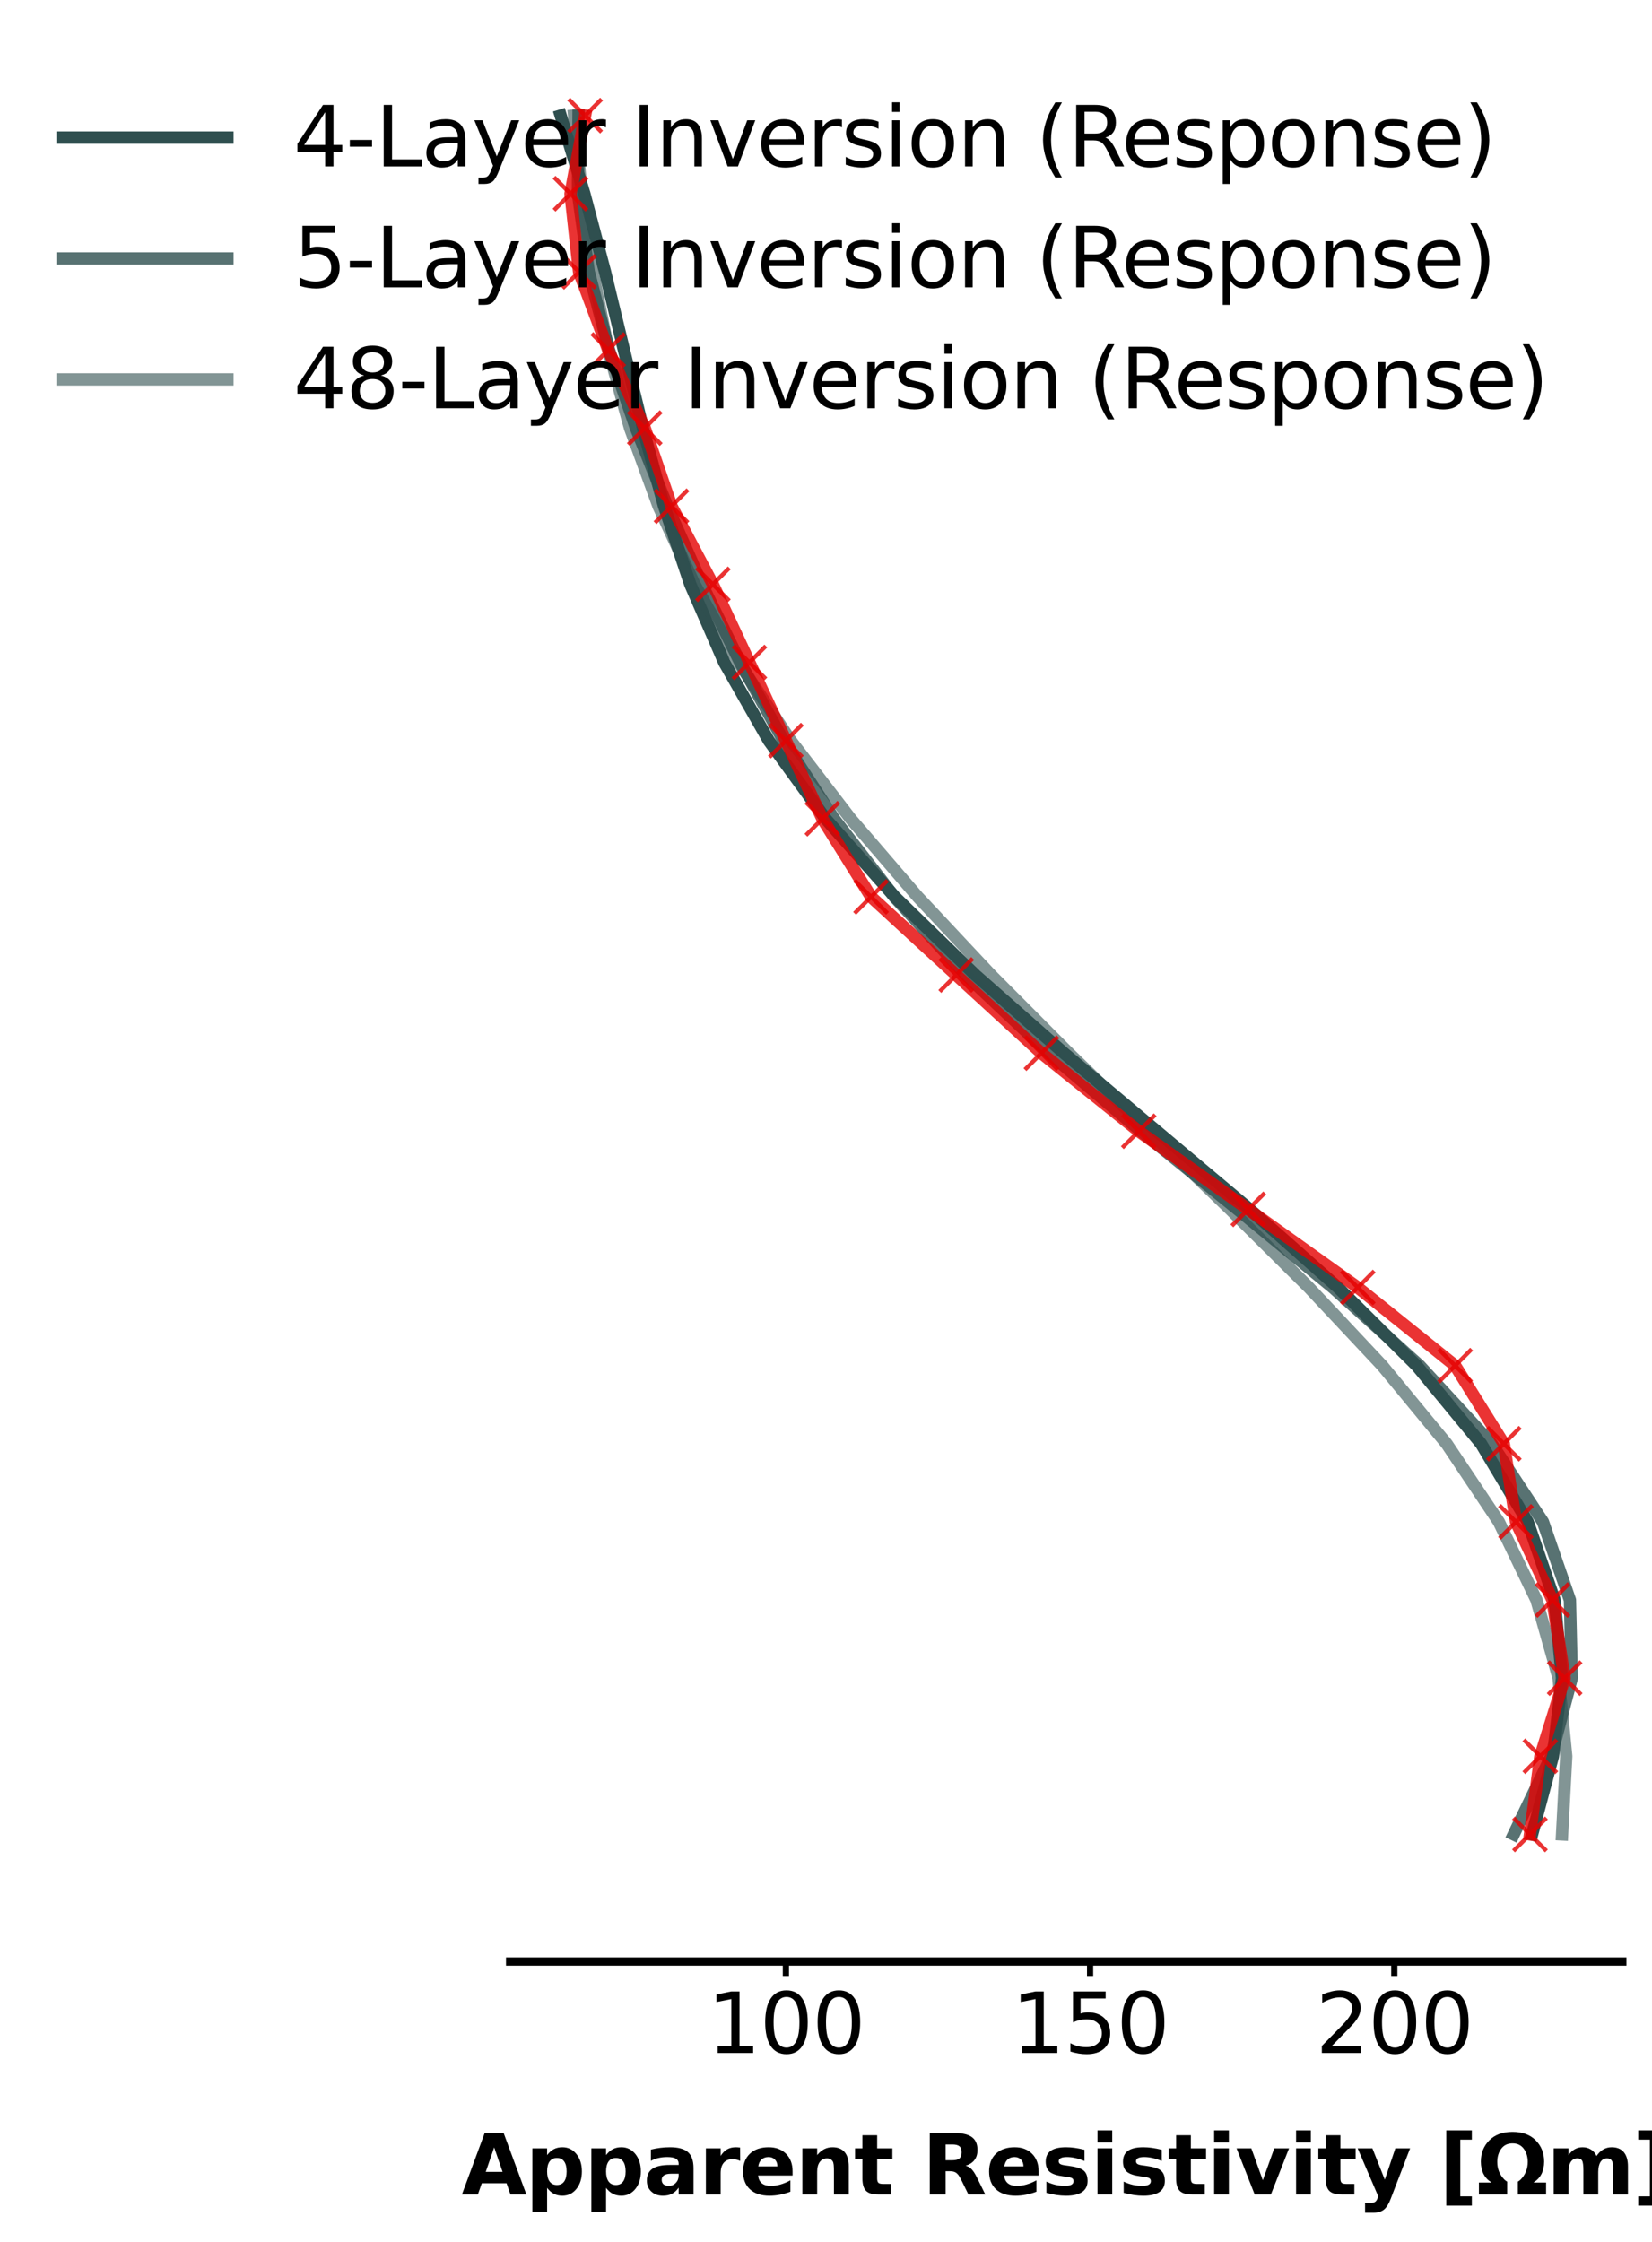 <?xml version="1.0" encoding="utf-8" standalone="no"?>
<!DOCTYPE svg PUBLIC "-//W3C//DTD SVG 1.1//EN"
  "http://www.w3.org/Graphics/SVG/1.1/DTD/svg11.dtd">
<svg xmlns:xlink="http://www.w3.org/1999/xlink" width="401.034pt" height="544.356pt" viewBox="0 0 401.034 544.356" xmlns="http://www.w3.org/2000/svg" version="1.1">
 <defs>
  <style type="text/css">*{stroke-linejoin: round; stroke-linecap: butt}</style>
 </defs>
 <g id="figure_1">
  <g id="patch_1">
   <path d="M 0 544.356 
L 401.034 544.356 
L 401.034 0 
L 0 0 
z
" style="fill: #ffffff"/>
  </g>
  <g id="axes_1">
   <g id="patch_2">
    <path d="M 123.834 466.2 
L 393.834 466.2 
L 393.834 7.2 
L 123.834 7.2 
z
" style="fill: #ffffff"/>
   </g>
   <g id="matplotlib.axis_1">
    <g id="xtick_1">
     <g id="line2d_1">
      <defs>
       <path id="md6743729dc" d="M 0 0 
L 0 3.5 
" style="stroke: #000000; stroke-width: 1.5"/>
      </defs>
      <g>
       <use xlink:href="#md6743729dc" x="190.779" y="476.2" style="stroke: #000000; stroke-width: 1.5"/>
      </g>
     </g>
     <g id="text_1">
      <!-- 100 -->
      <g transform="translate(171.691 498.397) scale(0.2 -0.2)">
       <defs>
        <path id="DejaVuSans-31" d="M 794 531 
L 1825 531 
L 1825 4091 
L 703 3866 
L 703 4441 
L 1819 4666 
L 2450 4666 
L 2450 531 
L 3481 531 
L 3481 0 
L 794 0 
L 794 531 
z
" transform="scale(0.016)"/>
        <path id="DejaVuSans-30" d="M 2034 4250 
Q 1547 4250 1301 3770 
Q 1056 3291 1056 2328 
Q 1056 1369 1301 889 
Q 1547 409 2034 409 
Q 2525 409 2770 889 
Q 3016 1369 3016 2328 
Q 3016 3291 2770 3770 
Q 2525 4250 2034 4250 
z
M 2034 4750 
Q 2819 4750 3233 4129 
Q 3647 3509 3647 2328 
Q 3647 1150 3233 529 
Q 2819 -91 2034 -91 
Q 1250 -91 836 529 
Q 422 1150 422 2328 
Q 422 3509 836 4129 
Q 1250 4750 2034 4750 
z
" transform="scale(0.016)"/>
       </defs>
       <use xlink:href="#DejaVuSans-31"/>
       <use xlink:href="#DejaVuSans-30" x="63.623"/>
       <use xlink:href="#DejaVuSans-30" x="127.246"/>
      </g>
     </g>
    </g>
    <g id="xtick_2">
     <g id="line2d_2">
      <g>
       <use xlink:href="#md6743729dc" x="264.627" y="476.2" style="stroke: #000000; stroke-width: 1.5"/>
      </g>
     </g>
     <g id="text_2">
      <!-- 150 -->
      <g transform="translate(245.539 498.397) scale(0.2 -0.2)">
       <defs>
        <path id="DejaVuSans-35" d="M 691 4666 
L 3169 4666 
L 3169 4134 
L 1269 4134 
L 1269 2991 
Q 1406 3038 1543 3061 
Q 1681 3084 1819 3084 
Q 2600 3084 3056 2656 
Q 3513 2228 3513 1497 
Q 3513 744 3044 326 
Q 2575 -91 1722 -91 
Q 1428 -91 1123 -41 
Q 819 9 494 109 
L 494 744 
Q 775 591 1075 516 
Q 1375 441 1709 441 
Q 2250 441 2565 725 
Q 2881 1009 2881 1497 
Q 2881 1984 2565 2268 
Q 2250 2553 1709 2553 
Q 1456 2553 1204 2497 
Q 953 2441 691 2322 
L 691 4666 
z
" transform="scale(0.016)"/>
       </defs>
       <use xlink:href="#DejaVuSans-31"/>
       <use xlink:href="#DejaVuSans-35" x="63.623"/>
       <use xlink:href="#DejaVuSans-30" x="127.246"/>
      </g>
     </g>
    </g>
    <g id="xtick_3">
     <g id="line2d_3">
      <g>
       <use xlink:href="#md6743729dc" x="338.475" y="476.2" style="stroke: #000000; stroke-width: 1.5"/>
      </g>
     </g>
     <g id="text_3">
      <!-- 200 -->
      <g transform="translate(319.387 498.397) scale(0.2 -0.2)">
       <defs>
        <path id="DejaVuSans-32" d="M 1228 531 
L 3431 531 
L 3431 0 
L 469 0 
L 469 531 
Q 828 903 1448 1529 
Q 2069 2156 2228 2338 
Q 2531 2678 2651 2914 
Q 2772 3150 2772 3378 
Q 2772 3750 2511 3984 
Q 2250 4219 1831 4219 
Q 1534 4219 1204 4116 
Q 875 4013 500 3803 
L 500 4441 
Q 881 4594 1212 4672 
Q 1544 4750 1819 4750 
Q 2544 4750 2975 4387 
Q 3406 4025 3406 3419 
Q 3406 3131 3298 2873 
Q 3191 2616 2906 2266 
Q 2828 2175 2409 1742 
Q 1991 1309 1228 531 
z
" transform="scale(0.016)"/>
       </defs>
       <use xlink:href="#DejaVuSans-32"/>
       <use xlink:href="#DejaVuSans-30" x="63.623"/>
       <use xlink:href="#DejaVuSans-30" x="127.246"/>
      </g>
     </g>
    </g>
    <g id="text_4">
     <!-- Apparent Resistivity [$\Omega m$] -->
     <g transform="translate(112.034 532.756) scale(0.2 -0.2)">
      <defs>
       <path id="DejaVuSans-Bold-41" d="M 3419 850 
L 1538 850 
L 1241 0 
L 31 0 
L 1759 4666 
L 3194 4666 
L 4922 0 
L 3713 0 
L 3419 850 
z
M 1838 1716 
L 3116 1716 
L 2478 3572 
L 1838 1716 
z
" transform="scale(0.016)"/>
       <path id="DejaVuSans-Bold-70" d="M 1656 506 
L 1656 -1331 
L 538 -1331 
L 538 3500 
L 1656 3500 
L 1656 2988 
Q 1888 3294 2169 3439 
Q 2450 3584 2816 3584 
Q 3463 3584 3878 3070 
Q 4294 2556 4294 1747 
Q 4294 938 3878 423 
Q 3463 -91 2816 -91 
Q 2450 -91 2169 54 
Q 1888 200 1656 506 
z
M 2400 2772 
Q 2041 2772 1848 2508 
Q 1656 2244 1656 1747 
Q 1656 1250 1848 986 
Q 2041 722 2400 722 
Q 2759 722 2948 984 
Q 3138 1247 3138 1747 
Q 3138 2247 2948 2509 
Q 2759 2772 2400 2772 
z
" transform="scale(0.016)"/>
       <path id="DejaVuSans-Bold-61" d="M 2106 1575 
Q 1756 1575 1579 1456 
Q 1403 1338 1403 1106 
Q 1403 894 1545 773 
Q 1688 653 1941 653 
Q 2256 653 2472 879 
Q 2688 1106 2688 1447 
L 2688 1575 
L 2106 1575 
z
M 3816 1997 
L 3816 0 
L 2688 0 
L 2688 519 
Q 2463 200 2181 54 
Q 1900 -91 1497 -91 
Q 953 -91 614 226 
Q 275 544 275 1050 
Q 275 1666 698 1953 
Q 1122 2241 2028 2241 
L 2688 2241 
L 2688 2328 
Q 2688 2594 2478 2717 
Q 2269 2841 1825 2841 
Q 1466 2841 1156 2769 
Q 847 2697 581 2553 
L 581 3406 
Q 941 3494 1303 3539 
Q 1666 3584 2028 3584 
Q 2975 3584 3395 3211 
Q 3816 2838 3816 1997 
z
" transform="scale(0.016)"/>
       <path id="DejaVuSans-Bold-72" d="M 3138 2547 
Q 2991 2616 2845 2648 
Q 2700 2681 2553 2681 
Q 2122 2681 1889 2404 
Q 1656 2128 1656 1613 
L 1656 0 
L 538 0 
L 538 3500 
L 1656 3500 
L 1656 2925 
Q 1872 3269 2151 3426 
Q 2431 3584 2822 3584 
Q 2878 3584 2943 3579 
Q 3009 3575 3134 3559 
L 3138 2547 
z
" transform="scale(0.016)"/>
       <path id="DejaVuSans-Bold-65" d="M 4031 1759 
L 4031 1441 
L 1416 1441 
Q 1456 1047 1700 850 
Q 1944 653 2381 653 
Q 2734 653 3104 758 
Q 3475 863 3866 1075 
L 3866 213 
Q 3469 63 3072 -14 
Q 2675 -91 2278 -91 
Q 1328 -91 801 392 
Q 275 875 275 1747 
Q 275 2603 792 3093 
Q 1309 3584 2216 3584 
Q 3041 3584 3536 3087 
Q 4031 2591 4031 1759 
z
M 2881 2131 
Q 2881 2450 2695 2645 
Q 2509 2841 2209 2841 
Q 1884 2841 1681 2658 
Q 1478 2475 1428 2131 
L 2881 2131 
z
" transform="scale(0.016)"/>
       <path id="DejaVuSans-Bold-6e" d="M 4056 2131 
L 4056 0 
L 2931 0 
L 2931 347 
L 2931 1631 
Q 2931 2084 2911 2256 
Q 2891 2428 2841 2509 
Q 2775 2619 2662 2680 
Q 2550 2741 2406 2741 
Q 2056 2741 1856 2470 
Q 1656 2200 1656 1722 
L 1656 0 
L 538 0 
L 538 3500 
L 1656 3500 
L 1656 2988 
Q 1909 3294 2193 3439 
Q 2478 3584 2822 3584 
Q 3428 3584 3742 3212 
Q 4056 2841 4056 2131 
z
" transform="scale(0.016)"/>
       <path id="DejaVuSans-Bold-74" d="M 1759 4494 
L 1759 3500 
L 2913 3500 
L 2913 2700 
L 1759 2700 
L 1759 1216 
Q 1759 972 1856 886 
Q 1953 800 2241 800 
L 2816 800 
L 2816 0 
L 1856 0 
Q 1194 0 917 276 
Q 641 553 641 1216 
L 641 2700 
L 84 2700 
L 84 3500 
L 641 3500 
L 641 4494 
L 1759 4494 
z
" transform="scale(0.016)"/>
       <path id="DejaVuSans-Bold-20" transform="scale(0.016)"/>
       <path id="DejaVuSans-Bold-52" d="M 2297 2597 
Q 2675 2597 2839 2737 
Q 3003 2878 3003 3200 
Q 3003 3519 2839 3656 
Q 2675 3794 2297 3794 
L 1791 3794 
L 1791 2597 
L 2297 2597 
z
M 1791 1766 
L 1791 0 
L 588 0 
L 588 4666 
L 2425 4666 
Q 3347 4666 3776 4356 
Q 4206 4047 4206 3378 
Q 4206 2916 3982 2619 
Q 3759 2322 3309 2181 
Q 3556 2125 3751 1926 
Q 3947 1728 4147 1325 
L 4800 0 
L 3519 0 
L 2950 1159 
Q 2778 1509 2601 1637 
Q 2425 1766 2131 1766 
L 1791 1766 
z
" transform="scale(0.016)"/>
       <path id="DejaVuSans-Bold-73" d="M 3272 3391 
L 3272 2541 
Q 2913 2691 2578 2766 
Q 2244 2841 1947 2841 
Q 1628 2841 1473 2761 
Q 1319 2681 1319 2516 
Q 1319 2381 1436 2309 
Q 1553 2238 1856 2203 
L 2053 2175 
Q 2913 2066 3209 1816 
Q 3506 1566 3506 1031 
Q 3506 472 3093 190 
Q 2681 -91 1863 -91 
Q 1516 -91 1145 -36 
Q 775 19 384 128 
L 384 978 
Q 719 816 1070 734 
Q 1422 653 1784 653 
Q 2113 653 2278 743 
Q 2444 834 2444 1013 
Q 2444 1163 2330 1236 
Q 2216 1309 1875 1350 
L 1678 1375 
Q 931 1469 631 1722 
Q 331 1975 331 2491 
Q 331 3047 712 3315 
Q 1094 3584 1881 3584 
Q 2191 3584 2531 3537 
Q 2872 3491 3272 3391 
z
" transform="scale(0.016)"/>
       <path id="DejaVuSans-Bold-69" d="M 538 3500 
L 1656 3500 
L 1656 0 
L 538 0 
L 538 3500 
z
M 538 4863 
L 1656 4863 
L 1656 3950 
L 538 3950 
L 538 4863 
z
" transform="scale(0.016)"/>
       <path id="DejaVuSans-Bold-76" d="M 97 3500 
L 1216 3500 
L 2088 1081 
L 2956 3500 
L 4078 3500 
L 2700 0 
L 1472 0 
L 97 3500 
z
" transform="scale(0.016)"/>
       <path id="DejaVuSans-Bold-79" d="M 78 3500 
L 1197 3500 
L 2138 1125 
L 2938 3500 
L 4056 3500 
L 2584 -331 
Q 2363 -916 2067 -1148 
Q 1772 -1381 1288 -1381 
L 641 -1381 
L 641 -647 
L 991 -647 
Q 1275 -647 1404 -556 
Q 1534 -466 1606 -231 
L 1638 -134 
L 78 3500 
z
" transform="scale(0.016)"/>
       <path id="DejaVuSans-Bold-5b" d="M 550 4863 
L 2491 4863 
L 2491 4159 
L 1613 4159 
L 1613 -141 
L 2491 -141 
L 2491 -844 
L 550 -844 
L 550 4863 
z
" transform="scale(0.016)"/>
       <path id="DejaVuSans-Bold-3a9" d="M 2719 4750 
Q 3841 4750 4480 4106 
Q 5119 3463 5119 2494 
Q 5119 1406 4306 909 
L 5266 909 
L 5266 0 
L 3125 0 
L 3125 975 
Q 3244 1041 3334 1131 
Q 3875 1678 3875 2466 
Q 3875 3066 3572 3472 
Q 3269 3878 2719 3878 
Q 2169 3878 1866 3472 
Q 1563 3066 1563 2466 
Q 1563 1678 2103 1131 
Q 2194 1041 2313 975 
L 2313 0 
L 172 0 
L 172 909 
L 1131 909 
Q 319 1406 319 2494 
Q 319 3463 958 4106 
Q 1597 4750 2719 4750 
z
" transform="scale(0.016)"/>
       <path id="DejaVuSans-Bold-6d" d="M 3781 2919 
Q 3994 3244 4286 3414 
Q 4578 3584 4928 3584 
Q 5531 3584 5847 3212 
Q 6163 2841 6163 2131 
L 6163 0 
L 5038 0 
L 5038 1825 
Q 5041 1866 5042 1909 
Q 5044 1953 5044 2034 
Q 5044 2406 4934 2573 
Q 4825 2741 4581 2741 
Q 4263 2741 4089 2478 
Q 3916 2216 3909 1719 
L 3909 0 
L 2784 0 
L 2784 1825 
Q 2784 2406 2684 2573 
Q 2584 2741 2328 2741 
Q 2006 2741 1831 2477 
Q 1656 2213 1656 1722 
L 1656 0 
L 531 0 
L 531 3500 
L 1656 3500 
L 1656 2988 
Q 1863 3284 2130 3434 
Q 2397 3584 2719 3584 
Q 3081 3584 3359 3409 
Q 3638 3234 3781 2919 
z
" transform="scale(0.016)"/>
       <path id="DejaVuSans-Bold-5d" d="M 2375 -844 
L 434 -844 
L 434 -141 
L 1313 -141 
L 1313 4159 
L 434 4159 
L 434 4863 
L 2375 4863 
L 2375 -844 
z
" transform="scale(0.016)"/>
      </defs>
      <use xlink:href="#DejaVuSans-Bold-41" transform="translate(0 0.016)"/>
      <use xlink:href="#DejaVuSans-Bold-70" transform="translate(77.393 0.016)"/>
      <use xlink:href="#DejaVuSans-Bold-70" transform="translate(148.975 0.016)"/>
      <use xlink:href="#DejaVuSans-Bold-61" transform="translate(220.557 0.016)"/>
      <use xlink:href="#DejaVuSans-Bold-72" transform="translate(288.037 0.016)"/>
      <use xlink:href="#DejaVuSans-Bold-65" transform="translate(337.354 0.016)"/>
      <use xlink:href="#DejaVuSans-Bold-6e" transform="translate(405.176 0.016)"/>
      <use xlink:href="#DejaVuSans-Bold-74" transform="translate(476.367 0.016)"/>
      <use xlink:href="#DejaVuSans-Bold-20" transform="translate(524.17 0.016)"/>
      <use xlink:href="#DejaVuSans-Bold-52" transform="translate(558.984 0.016)"/>
      <use xlink:href="#DejaVuSans-Bold-65" transform="translate(635.986 0.016)"/>
      <use xlink:href="#DejaVuSans-Bold-73" transform="translate(703.809 0.016)"/>
      <use xlink:href="#DejaVuSans-Bold-69" transform="translate(763.33 0.016)"/>
      <use xlink:href="#DejaVuSans-Bold-73" transform="translate(797.607 0.016)"/>
      <use xlink:href="#DejaVuSans-Bold-74" transform="translate(857.129 0.016)"/>
      <use xlink:href="#DejaVuSans-Bold-69" transform="translate(904.932 0.016)"/>
      <use xlink:href="#DejaVuSans-Bold-76" transform="translate(939.209 0.016)"/>
      <use xlink:href="#DejaVuSans-Bold-69" transform="translate(1004.395 0.016)"/>
      <use xlink:href="#DejaVuSans-Bold-74" transform="translate(1038.672 0.016)"/>
      <use xlink:href="#DejaVuSans-Bold-79" transform="translate(1086.475 0.016)"/>
      <use xlink:href="#DejaVuSans-Bold-20" transform="translate(1151.66 0.016)"/>
      <use xlink:href="#DejaVuSans-Bold-5b" transform="translate(1186.475 0.016)"/>
      <use xlink:href="#DejaVuSans-Bold-3a9" transform="translate(1232.178 0.016)"/>
      <use xlink:href="#DejaVuSans-Bold-6d" transform="translate(1317.188 0.016)"/>
      <use xlink:href="#DejaVuSans-Bold-5d" transform="translate(1421.387 0.016)"/>
     </g>
    </g>
   </g>
   <g id="line2d_4">
    <path d="M 136.107 28.064 
L 141.858 47.031 
L 146.879 65.998 
L 151.464 84.964 
L 156.059 103.931 
L 161.215 122.898 
L 167.575 141.865 
L 175.831 160.832 
L 186.63 179.799 
L 200.408 198.766 
L 217.238 217.733 
L 236.769 236.7 
L 258.285 255.667 
L 280.846 274.634 
L 303.397 293.601 
L 324.806 312.568 
L 343.899 331.535 
L 359.552 350.502 
L 370.869 369.469 
L 377.38 388.436 
L 379.188 407.402 
L 376.986 426.369 
L 371.922 445.336 
" clip-path="url(#p1404cfef0e)" style="fill: none; stroke: #2f4f4f; stroke-width: 3; stroke-linecap: square"/>
   </g>
   <g id="line2d_5">
    <path d="M 140.445 28.064 
L 140.298 47.031 
L 142.927 65.998 
L 147.842 84.964 
L 154.385 103.931 
L 162 122.898 
L 170.413 141.865 
L 179.69 160.832 
L 190.191 179.799 
L 202.47 198.766 
L 217.108 217.733 
L 234.5 236.7 
L 254.64 255.667 
L 276.978 274.634 
L 300.432 293.601 
L 323.535 312.568 
L 344.636 331.535 
L 362.106 350.502 
L 374.563 369.469 
L 381.11 388.436 
L 381.562 407.402 
L 376.551 426.369 
L 367.459 445.336 
" clip-path="url(#p1404cfef0e)" style="fill: none; stroke: #2f4f4f; stroke-opacity: 0.8; stroke-width: 3; stroke-linecap: square"/>
   </g>
   <g id="line2d_6">
    <path d="M 139.361 28.064 
L 141.233 47.031 
L 143.895 65.998 
L 147.7 84.964 
L 152.95 103.931 
L 159.867 122.898 
L 168.613 141.865 
L 179.295 160.832 
L 191.945 179.799 
L 206.504 198.766 
L 222.806 217.733 
L 240.58 236.7 
L 259.461 255.667 
L 279 274.634 
L 298.649 293.601 
L 317.754 312.568 
L 335.545 331.535 
L 351.18 350.502 
L 363.859 369.469 
L 372.991 388.436 
L 378.361 407.402 
L 380.212 426.369 
L 379.205 445.336 
" clip-path="url(#p1404cfef0e)" style="fill: none; stroke: #2f4f4f; stroke-opacity: 0.6; stroke-width: 3; stroke-linecap: square"/>
   </g>
   <g id="line2d_7">
    <path d="M 142.039 28.064 
L 138.495 47.031 
L 140.562 65.998 
L 147.652 84.964 
L 156.514 103.931 
L 163.012 122.898 
L 173.055 141.865 
L 181.917 160.832 
L 190.779 179.799 
L 199.641 198.766 
L 211.456 217.733 
L 232.134 236.7 
L 252.811 255.667 
L 276.443 274.634 
L 303.028 293.601 
L 329.613 312.568 
L 353.244 331.535 
L 365.06 350.502 
L 368.014 369.469 
L 376.876 388.436 
L 379.83 407.402 
L 373.922 426.369 
L 371.411 445.336 
" clip-path="url(#p1404cfef0e)" style="fill: none; stroke: #e40000; stroke-opacity: 0.8; stroke-width: 3; stroke-linecap: square"/>
    <defs>
     <path id="md873f0812f" d="M -4 4 
L 4 -4 
M -4 -4 
L 4 4 
" style="stroke: #e40000; stroke-opacity: 0.8"/>
    </defs>
    <g clip-path="url(#p1404cfef0e)">
     <use xlink:href="#md873f0812f" x="142.039" y="28.064" style="fill: #e40000; fill-opacity: 0.8; stroke: #e40000; stroke-opacity: 0.8"/>
     <use xlink:href="#md873f0812f" x="138.495" y="47.031" style="fill: #e40000; fill-opacity: 0.8; stroke: #e40000; stroke-opacity: 0.8"/>
     <use xlink:href="#md873f0812f" x="140.562" y="65.998" style="fill: #e40000; fill-opacity: 0.8; stroke: #e40000; stroke-opacity: 0.8"/>
     <use xlink:href="#md873f0812f" x="147.652" y="84.964" style="fill: #e40000; fill-opacity: 0.8; stroke: #e40000; stroke-opacity: 0.8"/>
     <use xlink:href="#md873f0812f" x="156.514" y="103.931" style="fill: #e40000; fill-opacity: 0.8; stroke: #e40000; stroke-opacity: 0.8"/>
     <use xlink:href="#md873f0812f" x="163.012" y="122.898" style="fill: #e40000; fill-opacity: 0.8; stroke: #e40000; stroke-opacity: 0.8"/>
     <use xlink:href="#md873f0812f" x="173.055" y="141.865" style="fill: #e40000; fill-opacity: 0.8; stroke: #e40000; stroke-opacity: 0.8"/>
     <use xlink:href="#md873f0812f" x="181.917" y="160.832" style="fill: #e40000; fill-opacity: 0.8; stroke: #e40000; stroke-opacity: 0.8"/>
     <use xlink:href="#md873f0812f" x="190.779" y="179.799" style="fill: #e40000; fill-opacity: 0.8; stroke: #e40000; stroke-opacity: 0.8"/>
     <use xlink:href="#md873f0812f" x="199.641" y="198.766" style="fill: #e40000; fill-opacity: 0.8; stroke: #e40000; stroke-opacity: 0.8"/>
     <use xlink:href="#md873f0812f" x="211.456" y="217.733" style="fill: #e40000; fill-opacity: 0.8; stroke: #e40000; stroke-opacity: 0.8"/>
     <use xlink:href="#md873f0812f" x="232.134" y="236.7" style="fill: #e40000; fill-opacity: 0.8; stroke: #e40000; stroke-opacity: 0.8"/>
     <use xlink:href="#md873f0812f" x="252.811" y="255.667" style="fill: #e40000; fill-opacity: 0.8; stroke: #e40000; stroke-opacity: 0.8"/>
     <use xlink:href="#md873f0812f" x="276.443" y="274.634" style="fill: #e40000; fill-opacity: 0.8; stroke: #e40000; stroke-opacity: 0.8"/>
     <use xlink:href="#md873f0812f" x="303.028" y="293.601" style="fill: #e40000; fill-opacity: 0.8; stroke: #e40000; stroke-opacity: 0.8"/>
     <use xlink:href="#md873f0812f" x="329.613" y="312.568" style="fill: #e40000; fill-opacity: 0.8; stroke: #e40000; stroke-opacity: 0.8"/>
     <use xlink:href="#md873f0812f" x="353.244" y="331.535" style="fill: #e40000; fill-opacity: 0.8; stroke: #e40000; stroke-opacity: 0.8"/>
     <use xlink:href="#md873f0812f" x="365.06" y="350.502" style="fill: #e40000; fill-opacity: 0.8; stroke: #e40000; stroke-opacity: 0.8"/>
     <use xlink:href="#md873f0812f" x="368.014" y="369.469" style="fill: #e40000; fill-opacity: 0.8; stroke: #e40000; stroke-opacity: 0.8"/>
     <use xlink:href="#md873f0812f" x="376.876" y="388.436" style="fill: #e40000; fill-opacity: 0.8; stroke: #e40000; stroke-opacity: 0.8"/>
     <use xlink:href="#md873f0812f" x="379.83" y="407.402" style="fill: #e40000; fill-opacity: 0.8; stroke: #e40000; stroke-opacity: 0.8"/>
     <use xlink:href="#md873f0812f" x="373.922" y="426.369" style="fill: #e40000; fill-opacity: 0.8; stroke: #e40000; stroke-opacity: 0.8"/>
     <use xlink:href="#md873f0812f" x="371.411" y="445.336" style="fill: #e40000; fill-opacity: 0.8; stroke: #e40000; stroke-opacity: 0.8"/>
    </g>
   </g>
   <g id="patch_3">
    <path d="M 123.834 476.2 
L 393.834 476.2 
" style="fill: none; stroke: #000000; stroke-width: 2; stroke-linejoin: miter; stroke-linecap: square"/>
   </g>
   <g id="legend_1">
    <g id="line2d_8">
     <path d="M 15.2 33.397 
L 35.2 33.397 
L 55.2 33.397 
" style="fill: none; stroke: #2f4f4f; stroke-width: 3; stroke-linecap: square"/>
    </g>
    <g id="text_5">
     <!-- 4-Layer Inversion (Response) -->
     <g transform="translate(71.2 40.397) scale(0.2 -0.2)">
      <defs>
       <path id="DejaVuSans-34" d="M 2419 4116 
L 825 1625 
L 2419 1625 
L 2419 4116 
z
M 2253 4666 
L 3047 4666 
L 3047 1625 
L 3713 1625 
L 3713 1100 
L 3047 1100 
L 3047 0 
L 2419 0 
L 2419 1100 
L 313 1100 
L 313 1709 
L 2253 4666 
z
" transform="scale(0.016)"/>
       <path id="DejaVuSans-2d" d="M 313 2009 
L 1997 2009 
L 1997 1497 
L 313 1497 
L 313 2009 
z
" transform="scale(0.016)"/>
       <path id="DejaVuSans-4c" d="M 628 4666 
L 1259 4666 
L 1259 531 
L 3531 531 
L 3531 0 
L 628 0 
L 628 4666 
z
" transform="scale(0.016)"/>
       <path id="DejaVuSans-61" d="M 2194 1759 
Q 1497 1759 1228 1600 
Q 959 1441 959 1056 
Q 959 750 1161 570 
Q 1363 391 1709 391 
Q 2188 391 2477 730 
Q 2766 1069 2766 1631 
L 2766 1759 
L 2194 1759 
z
M 3341 1997 
L 3341 0 
L 2766 0 
L 2766 531 
Q 2569 213 2275 61 
Q 1981 -91 1556 -91 
Q 1019 -91 701 211 
Q 384 513 384 1019 
Q 384 1609 779 1909 
Q 1175 2209 1959 2209 
L 2766 2209 
L 2766 2266 
Q 2766 2663 2505 2880 
Q 2244 3097 1772 3097 
Q 1472 3097 1187 3025 
Q 903 2953 641 2809 
L 641 3341 
Q 956 3463 1253 3523 
Q 1550 3584 1831 3584 
Q 2591 3584 2966 3190 
Q 3341 2797 3341 1997 
z
" transform="scale(0.016)"/>
       <path id="DejaVuSans-79" d="M 2059 -325 
Q 1816 -950 1584 -1140 
Q 1353 -1331 966 -1331 
L 506 -1331 
L 506 -850 
L 844 -850 
Q 1081 -850 1212 -737 
Q 1344 -625 1503 -206 
L 1606 56 
L 191 3500 
L 800 3500 
L 1894 763 
L 2988 3500 
L 3597 3500 
L 2059 -325 
z
" transform="scale(0.016)"/>
       <path id="DejaVuSans-65" d="M 3597 1894 
L 3597 1613 
L 953 1613 
Q 991 1019 1311 708 
Q 1631 397 2203 397 
Q 2534 397 2845 478 
Q 3156 559 3463 722 
L 3463 178 
Q 3153 47 2828 -22 
Q 2503 -91 2169 -91 
Q 1331 -91 842 396 
Q 353 884 353 1716 
Q 353 2575 817 3079 
Q 1281 3584 2069 3584 
Q 2775 3584 3186 3129 
Q 3597 2675 3597 1894 
z
M 3022 2063 
Q 3016 2534 2758 2815 
Q 2500 3097 2075 3097 
Q 1594 3097 1305 2825 
Q 1016 2553 972 2059 
L 3022 2063 
z
" transform="scale(0.016)"/>
       <path id="DejaVuSans-72" d="M 2631 2963 
Q 2534 3019 2420 3045 
Q 2306 3072 2169 3072 
Q 1681 3072 1420 2755 
Q 1159 2438 1159 1844 
L 1159 0 
L 581 0 
L 581 3500 
L 1159 3500 
L 1159 2956 
Q 1341 3275 1631 3429 
Q 1922 3584 2338 3584 
Q 2397 3584 2469 3576 
Q 2541 3569 2628 3553 
L 2631 2963 
z
" transform="scale(0.016)"/>
       <path id="DejaVuSans-20" transform="scale(0.016)"/>
       <path id="DejaVuSans-49" d="M 628 4666 
L 1259 4666 
L 1259 0 
L 628 0 
L 628 4666 
z
" transform="scale(0.016)"/>
       <path id="DejaVuSans-6e" d="M 3513 2113 
L 3513 0 
L 2938 0 
L 2938 2094 
Q 2938 2591 2744 2837 
Q 2550 3084 2163 3084 
Q 1697 3084 1428 2787 
Q 1159 2491 1159 1978 
L 1159 0 
L 581 0 
L 581 3500 
L 1159 3500 
L 1159 2956 
Q 1366 3272 1645 3428 
Q 1925 3584 2291 3584 
Q 2894 3584 3203 3211 
Q 3513 2838 3513 2113 
z
" transform="scale(0.016)"/>
       <path id="DejaVuSans-76" d="M 191 3500 
L 800 3500 
L 1894 563 
L 2988 3500 
L 3597 3500 
L 2284 0 
L 1503 0 
L 191 3500 
z
" transform="scale(0.016)"/>
       <path id="DejaVuSans-73" d="M 2834 3397 
L 2834 2853 
Q 2591 2978 2328 3040 
Q 2066 3103 1784 3103 
Q 1356 3103 1142 2972 
Q 928 2841 928 2578 
Q 928 2378 1081 2264 
Q 1234 2150 1697 2047 
L 1894 2003 
Q 2506 1872 2764 1633 
Q 3022 1394 3022 966 
Q 3022 478 2636 193 
Q 2250 -91 1575 -91 
Q 1294 -91 989 -36 
Q 684 19 347 128 
L 347 722 
Q 666 556 975 473 
Q 1284 391 1588 391 
Q 1994 391 2212 530 
Q 2431 669 2431 922 
Q 2431 1156 2273 1281 
Q 2116 1406 1581 1522 
L 1381 1569 
Q 847 1681 609 1914 
Q 372 2147 372 2553 
Q 372 3047 722 3315 
Q 1072 3584 1716 3584 
Q 2034 3584 2315 3537 
Q 2597 3491 2834 3397 
z
" transform="scale(0.016)"/>
       <path id="DejaVuSans-69" d="M 603 3500 
L 1178 3500 
L 1178 0 
L 603 0 
L 603 3500 
z
M 603 4863 
L 1178 4863 
L 1178 4134 
L 603 4134 
L 603 4863 
z
" transform="scale(0.016)"/>
       <path id="DejaVuSans-6f" d="M 1959 3097 
Q 1497 3097 1228 2736 
Q 959 2375 959 1747 
Q 959 1119 1226 758 
Q 1494 397 1959 397 
Q 2419 397 2687 759 
Q 2956 1122 2956 1747 
Q 2956 2369 2687 2733 
Q 2419 3097 1959 3097 
z
M 1959 3584 
Q 2709 3584 3137 3096 
Q 3566 2609 3566 1747 
Q 3566 888 3137 398 
Q 2709 -91 1959 -91 
Q 1206 -91 779 398 
Q 353 888 353 1747 
Q 353 2609 779 3096 
Q 1206 3584 1959 3584 
z
" transform="scale(0.016)"/>
       <path id="DejaVuSans-28" d="M 1984 4856 
Q 1566 4138 1362 3434 
Q 1159 2731 1159 2009 
Q 1159 1288 1364 580 
Q 1569 -128 1984 -844 
L 1484 -844 
Q 1016 -109 783 600 
Q 550 1309 550 2009 
Q 550 2706 781 3412 
Q 1013 4119 1484 4856 
L 1984 4856 
z
" transform="scale(0.016)"/>
       <path id="DejaVuSans-52" d="M 2841 2188 
Q 3044 2119 3236 1894 
Q 3428 1669 3622 1275 
L 4263 0 
L 3584 0 
L 2988 1197 
Q 2756 1666 2539 1819 
Q 2322 1972 1947 1972 
L 1259 1972 
L 1259 0 
L 628 0 
L 628 4666 
L 2053 4666 
Q 2853 4666 3247 4331 
Q 3641 3997 3641 3322 
Q 3641 2881 3436 2590 
Q 3231 2300 2841 2188 
z
M 1259 4147 
L 1259 2491 
L 2053 2491 
Q 2509 2491 2742 2702 
Q 2975 2913 2975 3322 
Q 2975 3731 2742 3939 
Q 2509 4147 2053 4147 
L 1259 4147 
z
" transform="scale(0.016)"/>
       <path id="DejaVuSans-70" d="M 1159 525 
L 1159 -1331 
L 581 -1331 
L 581 3500 
L 1159 3500 
L 1159 2969 
Q 1341 3281 1617 3432 
Q 1894 3584 2278 3584 
Q 2916 3584 3314 3078 
Q 3713 2572 3713 1747 
Q 3713 922 3314 415 
Q 2916 -91 2278 -91 
Q 1894 -91 1617 61 
Q 1341 213 1159 525 
z
M 3116 1747 
Q 3116 2381 2855 2742 
Q 2594 3103 2138 3103 
Q 1681 3103 1420 2742 
Q 1159 2381 1159 1747 
Q 1159 1113 1420 752 
Q 1681 391 2138 391 
Q 2594 391 2855 752 
Q 3116 1113 3116 1747 
z
" transform="scale(0.016)"/>
       <path id="DejaVuSans-29" d="M 513 4856 
L 1013 4856 
Q 1481 4119 1714 3412 
Q 1947 2706 1947 2009 
Q 1947 1309 1714 600 
Q 1481 -109 1013 -844 
L 513 -844 
Q 928 -128 1133 580 
Q 1338 1288 1338 2009 
Q 1338 2731 1133 3434 
Q 928 4138 513 4856 
z
" transform="scale(0.016)"/>
      </defs>
      <use xlink:href="#DejaVuSans-34"/>
      <use xlink:href="#DejaVuSans-2d" x="63.623"/>
      <use xlink:href="#DejaVuSans-4c" x="99.707"/>
      <use xlink:href="#DejaVuSans-61" x="155.42"/>
      <use xlink:href="#DejaVuSans-79" x="216.699"/>
      <use xlink:href="#DejaVuSans-65" x="275.879"/>
      <use xlink:href="#DejaVuSans-72" x="337.402"/>
      <use xlink:href="#DejaVuSans-20" x="378.516"/>
      <use xlink:href="#DejaVuSans-49" x="410.303"/>
      <use xlink:href="#DejaVuSans-6e" x="439.795"/>
      <use xlink:href="#DejaVuSans-76" x="503.174"/>
      <use xlink:href="#DejaVuSans-65" x="562.354"/>
      <use xlink:href="#DejaVuSans-72" x="623.877"/>
      <use xlink:href="#DejaVuSans-73" x="664.99"/>
      <use xlink:href="#DejaVuSans-69" x="717.09"/>
      <use xlink:href="#DejaVuSans-6f" x="744.873"/>
      <use xlink:href="#DejaVuSans-6e" x="806.055"/>
      <use xlink:href="#DejaVuSans-20" x="869.434"/>
      <use xlink:href="#DejaVuSans-28" x="901.221"/>
      <use xlink:href="#DejaVuSans-52" x="940.234"/>
      <use xlink:href="#DejaVuSans-65" x="1005.217"/>
      <use xlink:href="#DejaVuSans-73" x="1066.74"/>
      <use xlink:href="#DejaVuSans-70" x="1118.84"/>
      <use xlink:href="#DejaVuSans-6f" x="1182.316"/>
      <use xlink:href="#DejaVuSans-6e" x="1243.498"/>
      <use xlink:href="#DejaVuSans-73" x="1306.877"/>
      <use xlink:href="#DejaVuSans-65" x="1358.977"/>
      <use xlink:href="#DejaVuSans-29" x="1420.5"/>
     </g>
    </g>
    <g id="line2d_9">
     <path d="M 15.2 62.753 
L 35.2 62.753 
L 55.2 62.753 
" style="fill: none; stroke: #2f4f4f; stroke-opacity: 0.8; stroke-width: 3; stroke-linecap: square"/>
    </g>
    <g id="text_6">
     <!-- 5-Layer Inversion (Response) -->
     <g transform="translate(71.2 69.753) scale(0.2 -0.2)">
      <use xlink:href="#DejaVuSans-35"/>
      <use xlink:href="#DejaVuSans-2d" x="63.623"/>
      <use xlink:href="#DejaVuSans-4c" x="99.707"/>
      <use xlink:href="#DejaVuSans-61" x="155.42"/>
      <use xlink:href="#DejaVuSans-79" x="216.699"/>
      <use xlink:href="#DejaVuSans-65" x="275.879"/>
      <use xlink:href="#DejaVuSans-72" x="337.402"/>
      <use xlink:href="#DejaVuSans-20" x="378.516"/>
      <use xlink:href="#DejaVuSans-49" x="410.303"/>
      <use xlink:href="#DejaVuSans-6e" x="439.795"/>
      <use xlink:href="#DejaVuSans-76" x="503.174"/>
      <use xlink:href="#DejaVuSans-65" x="562.354"/>
      <use xlink:href="#DejaVuSans-72" x="623.877"/>
      <use xlink:href="#DejaVuSans-73" x="664.99"/>
      <use xlink:href="#DejaVuSans-69" x="717.09"/>
      <use xlink:href="#DejaVuSans-6f" x="744.873"/>
      <use xlink:href="#DejaVuSans-6e" x="806.055"/>
      <use xlink:href="#DejaVuSans-20" x="869.434"/>
      <use xlink:href="#DejaVuSans-28" x="901.221"/>
      <use xlink:href="#DejaVuSans-52" x="940.234"/>
      <use xlink:href="#DejaVuSans-65" x="1005.217"/>
      <use xlink:href="#DejaVuSans-73" x="1066.74"/>
      <use xlink:href="#DejaVuSans-70" x="1118.84"/>
      <use xlink:href="#DejaVuSans-6f" x="1182.316"/>
      <use xlink:href="#DejaVuSans-6e" x="1243.498"/>
      <use xlink:href="#DejaVuSans-73" x="1306.877"/>
      <use xlink:href="#DejaVuSans-65" x="1358.977"/>
      <use xlink:href="#DejaVuSans-29" x="1420.5"/>
     </g>
    </g>
    <g id="line2d_10">
     <path d="M 15.2 92.109 
L 35.2 92.109 
L 55.2 92.109 
" style="fill: none; stroke: #2f4f4f; stroke-opacity: 0.6; stroke-width: 3; stroke-linecap: square"/>
    </g>
    <g id="text_7">
     <!-- 48-Layer Inversion (Response) -->
     <g transform="translate(71.2 99.109) scale(0.2 -0.2)">
      <defs>
       <path id="DejaVuSans-38" d="M 2034 2216 
Q 1584 2216 1326 1975 
Q 1069 1734 1069 1313 
Q 1069 891 1326 650 
Q 1584 409 2034 409 
Q 2484 409 2743 651 
Q 3003 894 3003 1313 
Q 3003 1734 2745 1975 
Q 2488 2216 2034 2216 
z
M 1403 2484 
Q 997 2584 770 2862 
Q 544 3141 544 3541 
Q 544 4100 942 4425 
Q 1341 4750 2034 4750 
Q 2731 4750 3128 4425 
Q 3525 4100 3525 3541 
Q 3525 3141 3298 2862 
Q 3072 2584 2669 2484 
Q 3125 2378 3379 2068 
Q 3634 1759 3634 1313 
Q 3634 634 3220 271 
Q 2806 -91 2034 -91 
Q 1263 -91 848 271 
Q 434 634 434 1313 
Q 434 1759 690 2068 
Q 947 2378 1403 2484 
z
M 1172 3481 
Q 1172 3119 1398 2916 
Q 1625 2713 2034 2713 
Q 2441 2713 2670 2916 
Q 2900 3119 2900 3481 
Q 2900 3844 2670 4047 
Q 2441 4250 2034 4250 
Q 1625 4250 1398 4047 
Q 1172 3844 1172 3481 
z
" transform="scale(0.016)"/>
      </defs>
      <use xlink:href="#DejaVuSans-34"/>
      <use xlink:href="#DejaVuSans-38" x="63.623"/>
      <use xlink:href="#DejaVuSans-2d" x="127.246"/>
      <use xlink:href="#DejaVuSans-4c" x="163.33"/>
      <use xlink:href="#DejaVuSans-61" x="219.043"/>
      <use xlink:href="#DejaVuSans-79" x="280.322"/>
      <use xlink:href="#DejaVuSans-65" x="339.502"/>
      <use xlink:href="#DejaVuSans-72" x="401.025"/>
      <use xlink:href="#DejaVuSans-20" x="442.139"/>
      <use xlink:href="#DejaVuSans-49" x="473.926"/>
      <use xlink:href="#DejaVuSans-6e" x="503.418"/>
      <use xlink:href="#DejaVuSans-76" x="566.797"/>
      <use xlink:href="#DejaVuSans-65" x="625.977"/>
      <use xlink:href="#DejaVuSans-72" x="687.5"/>
      <use xlink:href="#DejaVuSans-73" x="728.613"/>
      <use xlink:href="#DejaVuSans-69" x="780.713"/>
      <use xlink:href="#DejaVuSans-6f" x="808.496"/>
      <use xlink:href="#DejaVuSans-6e" x="869.678"/>
      <use xlink:href="#DejaVuSans-20" x="933.057"/>
      <use xlink:href="#DejaVuSans-28" x="964.844"/>
      <use xlink:href="#DejaVuSans-52" x="1003.857"/>
      <use xlink:href="#DejaVuSans-65" x="1068.84"/>
      <use xlink:href="#DejaVuSans-73" x="1130.363"/>
      <use xlink:href="#DejaVuSans-70" x="1182.463"/>
      <use xlink:href="#DejaVuSans-6f" x="1245.939"/>
      <use xlink:href="#DejaVuSans-6e" x="1307.121"/>
      <use xlink:href="#DejaVuSans-73" x="1370.5"/>
      <use xlink:href="#DejaVuSans-65" x="1422.6"/>
      <use xlink:href="#DejaVuSans-29" x="1484.123"/>
     </g>
    </g>
   </g>
  </g>
 </g>
 <defs>
  <clipPath id="p1404cfef0e">
   <rect x="123.834" y="7.2" width="270" height="459"/>
  </clipPath>
 </defs>
</svg>
